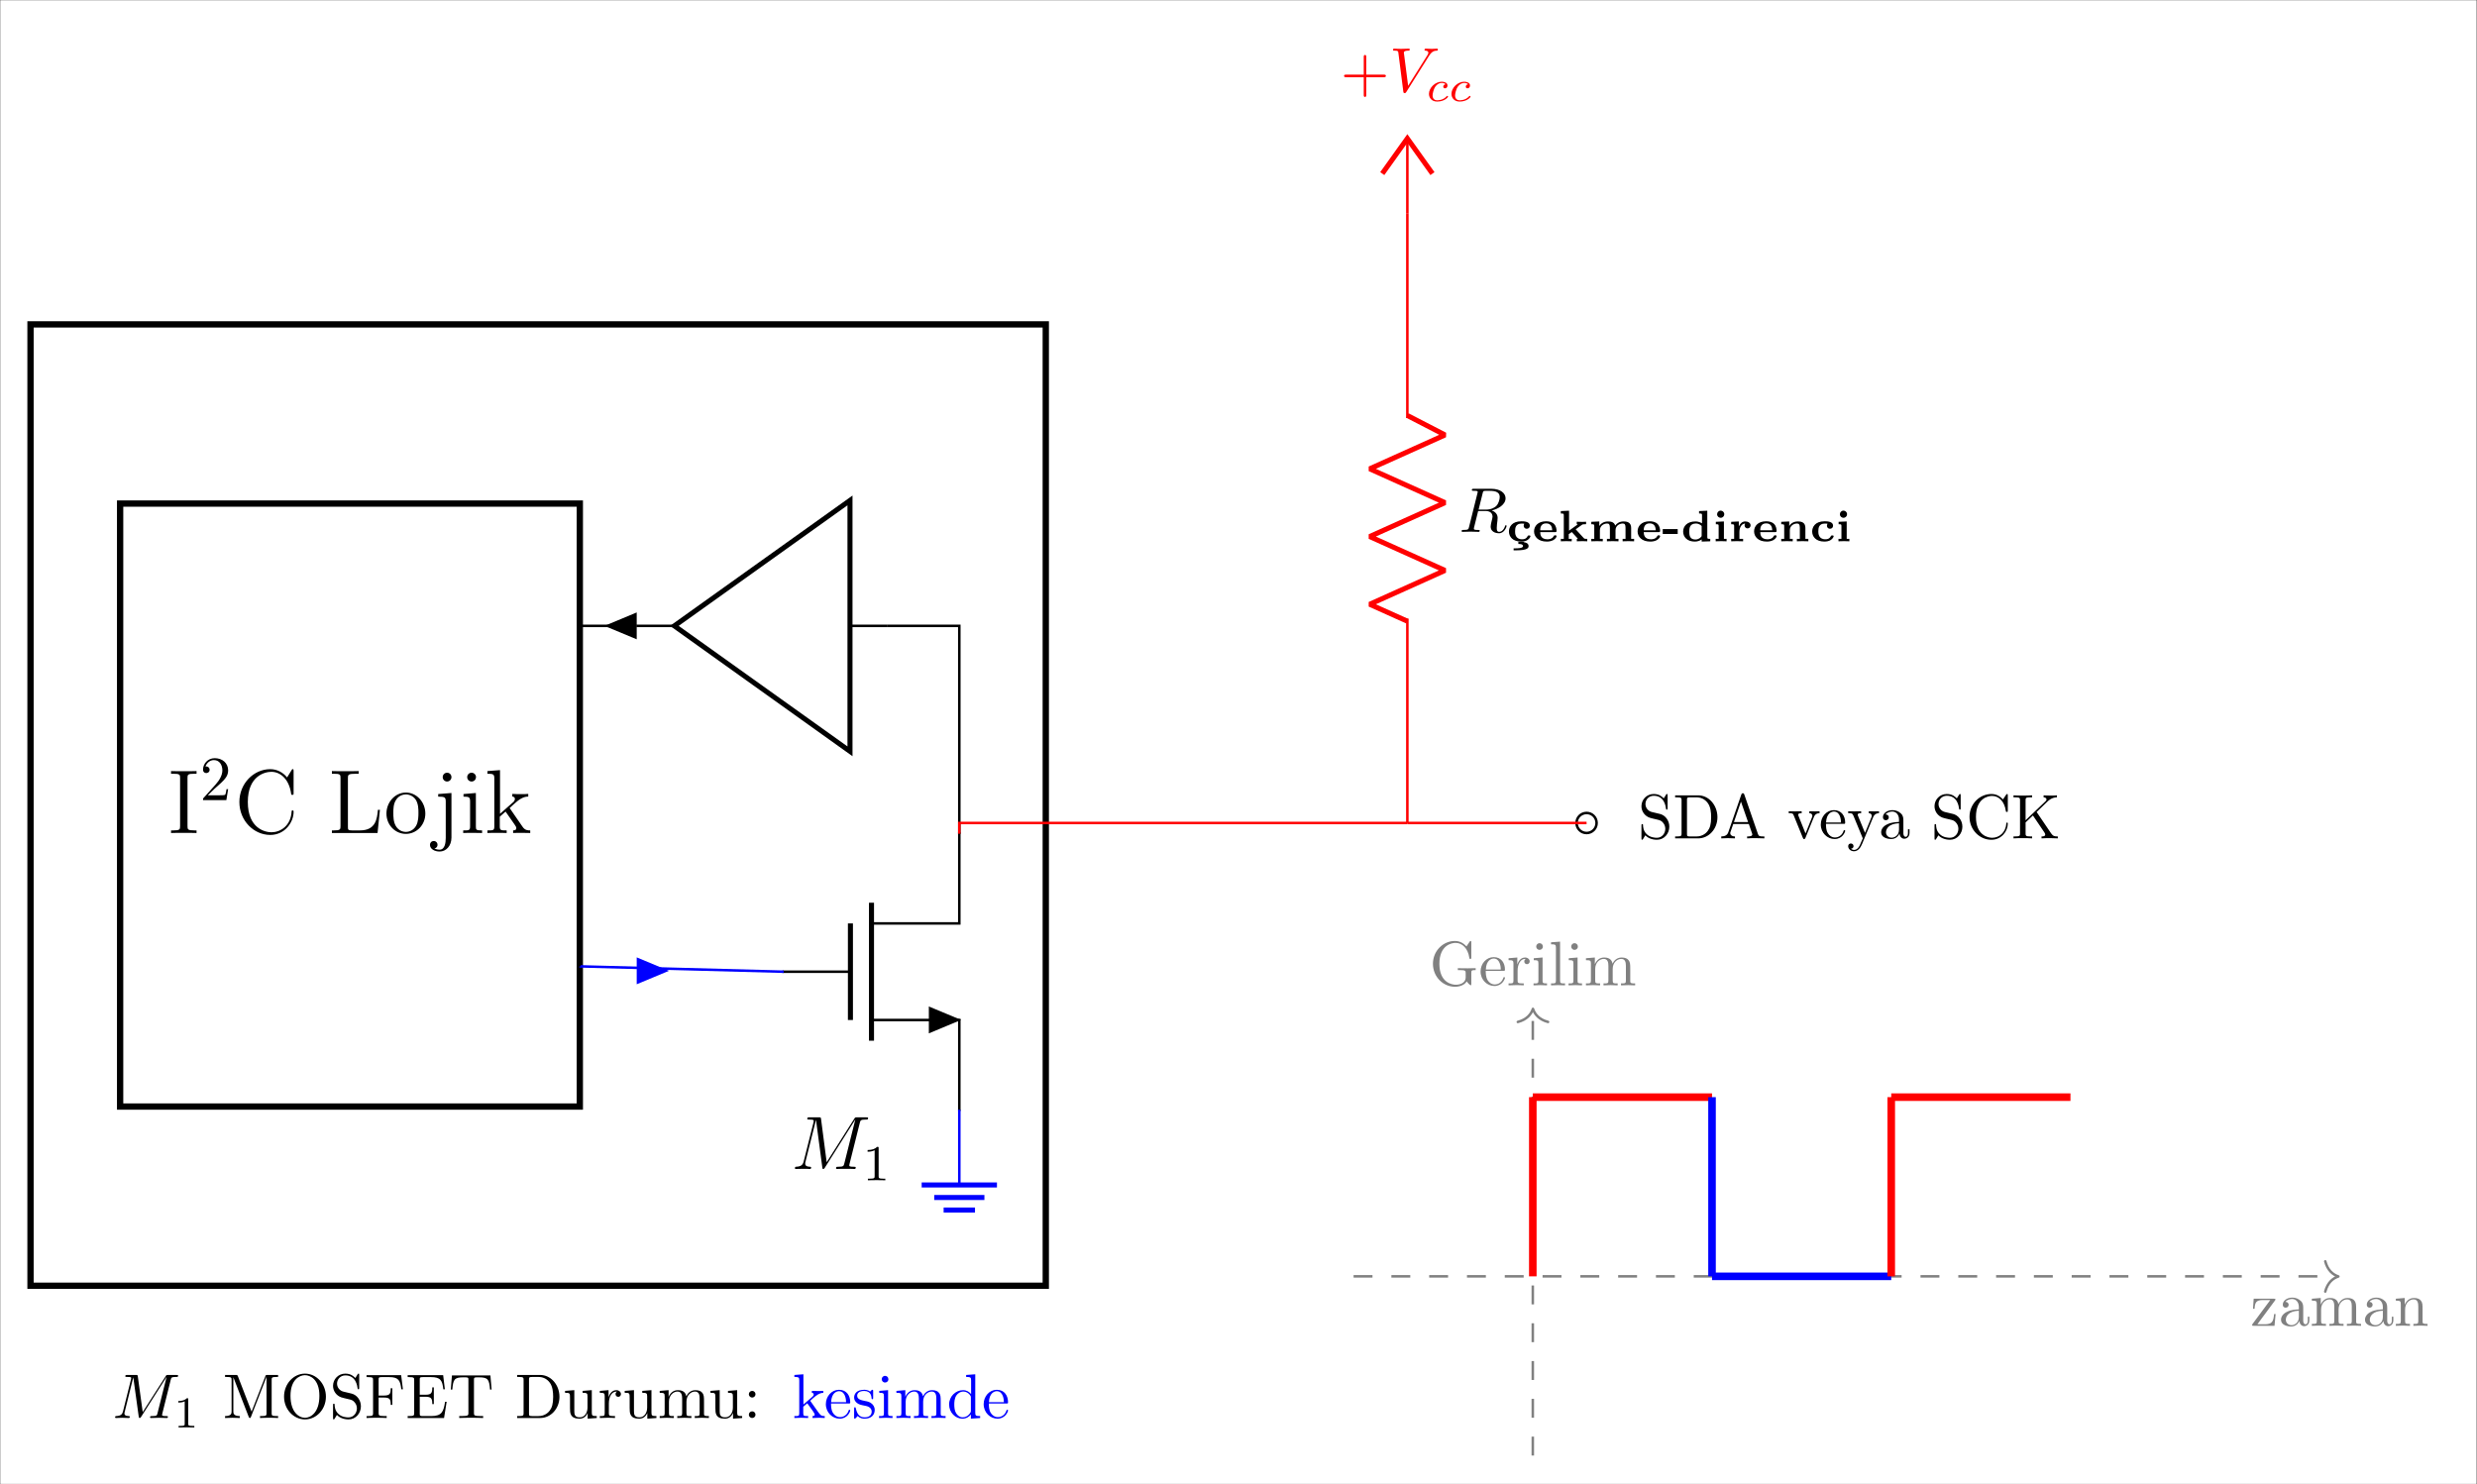 <?xml version="1.0" encoding="UTF-8" standalone="no"?>
<!-- Created with Inkscape (http://www.inkscape.org/) -->

<svg
   version="1.1"
   id="svg1"
   width="522.253"
   height="312.948"
   viewBox="0 0 522.253 312.948"
   sodipodi:docname="m1_kesimde_3.pdf"
   xmlns:inkscape="http://www.inkscape.org/namespaces/inkscape"
   xmlns:sodipodi="http://sodipodi.sourceforge.net/DTD/sodipodi-0.dtd"
   xmlns="http://www.w3.org/2000/svg"
   xmlns:svg="http://www.w3.org/2000/svg">
  <rect x="0" y="0" width="522.253" height="312.948" fill="#333333" stroke="none"/>
  <defs
     id="defs1" />
  <sodipodi:namedview
     id="namedview1"
     pagecolor="#ffffff"
     bordercolor="#000000"
     borderopacity="0.25"
     inkscape:showpageshadow="2"
     inkscape:pageopacity="0.0"
     inkscape:pagecheckerboard="0"
     inkscape:deskcolor="#d1d1d1">
    <inkscape:page
       x="0"
       y="0"
       width="522.253"
       height="312.948"
       id="page2"
       margin="0"
       bleed="0" />
  </sodipodi:namedview>
  <g
     id="g1"
     inkscape:groupmode="layer"
     inkscape:label="1"
     transform="translate(-13.281,-13.281)">
    <path
       id="path1"
       d="M -157.364,-103.703 V 131.008 H 234.325 V -103.703 Z"
       style="fill:#ffffff;fill-opacity:1;fill-rule:nonzero;stroke:none"
       transform="matrix(1.333,0,0,-1.333,223.1,187.959)" />
    <path
       id="path2"
       d="M -152.577,-72.355 H 8.008 V 79.726 h -160.585 z"
       style="fill:none;stroke:#000000;stroke-width:0.996;stroke-linecap:butt;stroke-linejoin:miter;stroke-miterlimit:10;stroke-dasharray:none;stroke-opacity:1"
       transform="matrix(1.333,0,0,-1.333,223.1,187.959)" />
    <g
       id="g2"
       aria-label="M&#10;1&#10;MOSFETDurumu:"
       transform="matrix(1.333,0,0,1.333,36.98,312.296)">
      <path
         id="path3"
         d="m 9.223,-6.035 c 0.094,-0.363 0.105,-0.457 0.855,-0.457 0.234,0 0.316,0 0.316,-0.199 0,-0.117 -0.094,-0.117 -0.27,-0.117 H 8.813 c -0.258,0 -0.27,0 -0.387,0.199 L 4.793,-0.937 4.02,-6.574 c -0.035,-0.234 -0.059,-0.234 -0.316,-0.234 h -1.359 c -0.188,0 -0.305,0 -0.305,0.199 0,0.117 0.094,0.117 0.293,0.117 0.129,0 0.305,0.012 0.422,0.012 0.164,0.023 0.223,0.059 0.223,0.164 0,0.035 -0.012,0.07 -0.035,0.188 l -1.266,5.074 c -0.105,0.398 -0.27,0.715 -1.078,0.75 -0.047,0 -0.176,0 -0.176,0.188 0,0.082 0.059,0.117 0.141,0.117 0.316,0 0.668,-0.035 0.996,-0.035 0.34,0 0.691,0.035 1.02,0.035 0.047,0 0.176,0 0.176,-0.199 0,-0.105 -0.105,-0.105 -0.176,-0.105 -0.562,-0.012 -0.68,-0.211 -0.68,-0.445 0,-0.07 0.012,-0.117 0.047,-0.223 l 1.348,-5.438 h 0.012 l 0.855,6.176 c 0.023,0.129 0.035,0.234 0.152,0.234 0.105,0 0.176,-0.105 0.223,-0.176 l 4.02,-6.305 h 0.012 l -1.43,5.707 c -0.094,0.387 -0.117,0.469 -0.902,0.469 -0.164,0 -0.281,0 -0.281,0.188 0,0.117 0.129,0.117 0.152,0.117 0.281,0 0.961,-0.035 1.23,-0.035 0.41,0 0.844,0.035 1.254,0.035 0.059,0 0.188,0 0.188,-0.199 0,-0.105 -0.094,-0.105 -0.281,-0.105 -0.363,0 -0.645,0 -0.645,-0.188 0,-0.035 0,-0.059 0.047,-0.234 z m 0,0"
         style="fill:#000000;fill-opacity:1;fill-rule:nonzero;stroke:none" />
      <path
         id="path4"
         d="m 11.997,-2.935 c 0,-0.188 -0.012,-0.199 -0.211,-0.199 -0.445,0.434 -1.078,0.445 -1.359,0.445 v 0.246 c 0.164,0 0.621,0 1.008,-0.188 v 3.551 c 0,0.234 0,0.328 -0.691,0.328 h -0.27 v 0.246 c 0.129,-0.012 0.984,-0.023 1.242,-0.023 0.211,0 1.09,0.012 1.242,0.023 V 1.249 h -0.258 c -0.703,0 -0.703,-0.094 -0.703,-0.328 z m 0,0"
         style="fill:#000000;fill-opacity:1;fill-rule:nonzero;stroke:none" />
      <path
         id="path5"
         d="m 19.858,-6.585 c -0.094,-0.223 -0.117,-0.223 -0.352,-0.223 h -1.688 v 0.316 h 0.246 c 0.762,0 0.785,0.105 0.785,0.469 v 4.98 c 0,0.27 0,0.738 -1.031,0.738 V 6.5625e-4 C 18.17,-0.011 18.662,-0.035 18.991,-0.035 c 0.328,0 0.82,0.023 1.16,0.035 v -0.305 c -1.02,0 -1.02,-0.469 -1.02,-0.738 V -6.41 h 0.012 l 2.402,6.188 c 0.047,0.129 0.094,0.223 0.199,0.223 0.105,0 0.129,-0.082 0.176,-0.188 l 2.449,-6.305 h 0.012 v 5.719 c 0,0.352 -0.023,0.469 -0.785,0.469 H 23.35 V 6.5625e-4 C 23.725,-0.035 24.393,-0.035 24.791,-0.035 c 0.387,0 1.055,0 1.418,0.035 v -0.305 h -0.234 c -0.773,0 -0.785,-0.117 -0.785,-0.469 V -6.023 c 0,-0.363 0.012,-0.469 0.785,-0.469 h 0.234 v -0.316 h -1.676 c -0.27,0 -0.27,0.012 -0.34,0.199 l -2.18,5.602 z m 13.913,3.211 c 0,-2.039 -1.5,-3.645 -3.316,-3.645 -1.781,0 -3.305,1.594 -3.305,3.645 0,2.039 1.535,3.598 3.305,3.598 1.816,0 3.316,-1.582 3.316,-3.598 z M 30.466,-0.035 c -0.961,0 -2.297,-0.879 -2.297,-3.48 0,-2.578 1.453,-3.258 2.285,-3.258 0.867,0 2.285,0.703 2.285,3.258 0,2.637 -1.359,3.48 -2.273,3.48 z m 7.351,-3.832 -1.277,-0.305 c -0.621,-0.152 -1.008,-0.691 -1.008,-1.266 0,-0.703 0.539,-1.301 1.312,-1.301 1.664,0 1.887,1.629 1.945,2.074 0.012,0.059 0.012,0.117 0.117,0.117 0.129,0 0.129,-0.047 0.129,-0.234 V -6.785 c 0,-0.164 0,-0.234 -0.105,-0.234 -0.07,0 -0.082,0.012 -0.152,0.129 l -0.352,0.562 c -0.293,-0.281 -0.703,-0.691 -1.594,-0.691 -1.102,0 -1.934,0.879 -1.934,1.934 0,0.82 0.527,1.547 1.301,1.816 0.105,0.047 0.621,0.164 1.312,0.328 0.27,0.07 0.574,0.141 0.844,0.516 0.211,0.258 0.316,0.586 0.316,0.914 0,0.703 -0.504,1.418 -1.336,1.418 -0.293,0 -1.043,-0.047 -1.57,-0.539 C 35.18,-1.159 35.157,-1.804 35.145,-2.156 c -0.012,-0.105 -0.094,-0.105 -0.117,-0.105 -0.129,0 -0.129,0.07 -0.129,0.246 v 1.992 c 0,0.176 0,0.246 0.105,0.246 0.07,0 0.082,-0.023 0.152,-0.129 0,-0.012 0.023,-0.047 0.352,-0.574 0.316,0.34 0.949,0.703 1.84,0.703 1.16,0 1.957,-0.984 1.957,-2.074 0,-0.996 -0.656,-1.816 -1.488,-2.016 z m 7.854,-2.906 h -5.473 v 0.305 h 0.234 c 0.773,0 0.797,0.117 0.797,0.469 v 5.227 c 0,0.352 -0.023,0.469 -0.797,0.469 H 40.199 V 6.5625e-4 C 40.55,-0.035 41.324,-0.035 41.71,-0.035 c 0.41,0 1.312,0 1.676,0.035 v -0.305 h -0.328 c -0.949,0 -0.949,-0.129 -0.949,-0.48 v -2.449 h 0.855 c 0.961,0 1.055,0.316 1.055,1.16 h 0.258 v -2.637 h -0.258 c 0,0.832 -0.094,1.16 -1.055,1.16 H 42.109 v -2.52 c 0,-0.328 0.023,-0.398 0.492,-0.398 h 1.195 c 1.488,0 1.746,0.562 1.898,1.934 H 45.953 Z m 2.062,6 c 0,0.352 -0.023,0.469 -0.797,0.469 H 46.703 v 0.305 h 5.754 L 52.867,-2.566 H 52.62 C 52.374,-1.031 52.14,-0.304 50.429,-0.304 h -1.324 c -0.469,0 -0.492,-0.07 -0.492,-0.398 V -3.363 H 49.515 c 0.961,0 1.078,0.316 1.078,1.16 h 0.246 v -2.637 h -0.246 c 0,0.855 -0.117,1.16 -1.078,1.16 h -0.902 v -2.391 c 0,-0.328 0.023,-0.398 0.492,-0.398 h 1.289 c 1.523,0 1.793,0.551 1.945,1.934 h 0.246 L 52.316,-6.773 H 46.703 v 0.305 h 0.234 c 0.773,0 0.797,0.117 0.797,0.469 z M 59.789,-6.738 h -6.082 l -0.188,2.238 h 0.246 c 0.141,-1.605 0.293,-1.934 1.793,-1.934 0.176,0 0.434,0 0.539,0.023 0.211,0.035 0.211,0.141 0.211,0.375 v 5.25 c 0,0.34 0,0.48 -1.055,0.48 H 54.856 v 0.305 C 55.266,-0.035 56.286,-0.035 56.743,-0.035 c 0.457,0 1.488,0 1.898,0.035 v -0.305 h -0.398 c -1.055,0 -1.055,-0.141 -1.055,-0.48 v -5.25 c 0,-0.199 0,-0.34 0.188,-0.375 0.105,-0.023 0.375,-0.023 0.562,-0.023 1.5,0 1.652,0.328 1.793,1.934 h 0.246 z m 4.23,-0.07 v 0.316 h 0.234 c 0.773,0 0.785,0.105 0.785,0.469 v 5.25 c 0,0.352 -0.012,0.469 -0.785,0.469 h -0.234 v 0.305 h 3.645 c 1.676,0 3.047,-1.477 3.047,-3.352 0,-1.887 -1.348,-3.457 -3.047,-3.457 z m 2.367,6.504 c -0.469,0 -0.492,-0.07 -0.492,-0.398 V -6.093 c 0,-0.328 0.023,-0.398 0.492,-0.398 h 0.996 c 0.621,0 1.301,0.211 1.816,0.926 0.422,0.586 0.516,1.441 0.516,2.215 0,1.113 -0.188,1.711 -0.551,2.191 -0.199,0.27 -0.762,0.855 -1.77,0.855 z M 75.17,-0.784 V 0.106 L 76.612,6.5625e-4 v -0.305 c -0.703,0 -0.785,-0.07 -0.785,-0.562 V -4.406 l -1.453,0.117 v 0.305 c 0.691,0 0.773,0.07 0.773,0.562 v 1.77 c 0,0.867 -0.48,1.547 -1.207,1.547 -0.832,0 -0.879,-0.469 -0.879,-0.996 v -3.305 l -1.465,0.117 v 0.305 c 0.785,0 0.785,0.035 0.785,0.914 v 1.5 c 0,0.773 0,1.676 1.512,1.676 0.551,0 0.996,-0.27 1.277,-0.891 z m 3.308,-2.52 v -1.102 l -1.383,0.117 v 0.305 c 0.691,0 0.773,0.07 0.773,0.562 v 2.66 c 0,0.457 -0.105,0.457 -0.773,0.457 V 6.5625e-4 C 77.482,-0.011 77.951,-0.035 78.232,-0.035 c 0.398,0 0.867,0 1.266,0.035 v -0.305 h -0.211 c -0.738,0 -0.762,-0.117 -0.762,-0.469 V -2.308 c 0,-0.984 0.422,-1.875 1.184,-1.875 0.059,0 0.082,0 0.105,0.012 -0.035,0.012 -0.234,0.129 -0.234,0.387 0,0.281 0.211,0.434 0.434,0.434 0.176,0 0.422,-0.129 0.422,-0.445 0,-0.316 -0.305,-0.609 -0.727,-0.609 -0.738,0 -1.09,0.668 -1.23,1.102 z M 84.607,-0.784 V 0.106 L 86.048,6.5625e-4 v -0.305 c -0.703,0 -0.785,-0.07 -0.785,-0.562 V -4.406 l -1.453,0.117 v 0.305 c 0.691,0 0.773,0.07 0.773,0.562 v 1.77 c 0,0.867 -0.48,1.547 -1.207,1.547 -0.832,0 -0.879,-0.469 -0.879,-0.996 v -3.305 l -1.465,0.117 v 0.305 c 0.785,0 0.785,0.035 0.785,0.914 v 1.5 c 0,0.773 0,1.676 1.512,1.676 0.551,0 0.996,-0.27 1.277,-0.891 z m 2.745,-2.637 v 2.66 c 0,0.457 -0.117,0.457 -0.785,0.457 V 6.5625e-4 C 86.918,-0.011 87.422,-0.035 87.692,-0.035 c 0.258,0 0.785,0.023 1.113,0.035 v -0.305 c -0.656,0 -0.773,0 -0.773,-0.457 v -1.828 c 0,-1.031 0.715,-1.594 1.348,-1.594 0.621,0 0.738,0.539 0.738,1.102 v 2.32 c 0,0.457 -0.117,0.457 -0.773,0.457 V 6.5625e-4 C 89.684,-0.011 90.2,-0.035 90.469,-0.035 c 0.258,0 0.773,0.023 1.113,0.035 v -0.305 c -0.668,0 -0.785,0 -0.785,-0.457 v -1.828 c 0,-1.031 0.715,-1.594 1.348,-1.594 0.633,0 0.738,0.539 0.738,1.102 v 2.32 c 0,0.457 -0.105,0.457 -0.773,0.457 V 6.5625e-4 C 92.461,-0.011 92.965,-0.035 93.235,-0.035 c 0.258,0 0.773,0.023 1.113,0.035 v -0.305 c -0.516,0 -0.762,0 -0.773,-0.305 V -2.507 c 0,-0.855 0,-1.172 -0.316,-1.523 -0.129,-0.176 -0.469,-0.375 -1.043,-0.375 -0.832,0 -1.277,0.598 -1.441,0.984 -0.141,-0.867 -0.879,-0.984 -1.324,-0.984 -0.727,0 -1.195,0.434 -1.477,1.055 v -1.055 l -1.406,0.117 v 0.305 c 0.703,0 0.785,0.07 0.785,0.562 z M 98.165,-0.784 V 0.106 L 99.607,6.5625e-4 v -0.305 c -0.703,0 -0.785,-0.07 -0.785,-0.562 V -4.406 l -1.453,0.117 v 0.305 c 0.691,0 0.773,0.07 0.773,0.562 v 1.77 c 0,0.867 -0.48,1.547 -1.207,1.547 -0.832,0 -0.879,-0.469 -0.879,-0.996 v -3.305 l -1.465,0.117 v 0.305 c 0.785,0 0.785,0.035 0.785,0.914 v 1.5 c 0,0.773 0,1.676 1.512,1.676 0.551,0 0.996,-0.27 1.277,-0.891 z m 3.554,-2.977 c 0,-0.293 -0.234,-0.527 -0.527,-0.527 -0.281,0 -0.527,0.234 -0.527,0.527 0,0.281 0.246,0.527 0.527,0.527 0.293,0 0.527,-0.246 0.527,-0.527 z m 0,3.234 c 0,-0.293 -0.234,-0.527 -0.527,-0.527 -0.281,0 -0.527,0.234 -0.527,0.527 0,0.293 0.246,0.527 0.527,0.527 0.293,0 0.527,-0.234 0.527,-0.527 z m 0,0"
         style="fill:#000000;fill-opacity:1;fill-rule:nonzero;stroke:none" />
    </g>
    <path
       id="path6"
       d="m 1.054,-0.761 c 0,0.457 -0.105,0.457 -0.773,0.457 V 6.5625e-4 C 0.609,-0.011 1.077,-0.035 1.359,-0.035 c 0.305,0 0.703,0.012 1.102,0.035 v -0.305 c -0.668,0 -0.773,0 -0.773,-0.457 V -1.781 L 2.32,-2.331 c 0.773,1.055 1.184,1.617 1.184,1.793 0,0.188 -0.164,0.234 -0.352,0.234 V 6.5625e-4 C 3.421,-0.011 4.019,-0.035 4.218,-0.035 c 0.293,0 0.586,0.012 0.867,0.035 v -0.305 c -0.363,0 -0.586,0 -0.961,-0.527 l -1.266,-1.793 c -0.012,-0.012 -0.059,-0.07 -0.059,-0.105 0,-0.035 0.703,-0.633 0.809,-0.715 C 4.23,-3.949 4.652,-3.972 4.863,-3.984 v -0.305 c -0.293,0.023 -0.422,0.023 -0.703,0.023 -0.352,0 -0.973,-0.023 -1.113,-0.023 v 0.305 c 0.188,0.012 0.293,0.117 0.293,0.246 0,0.199 -0.141,0.316 -0.223,0.387 l -1.406,1.219 v -4.781 l -1.43,0.105 v 0.316 c 0.691,0 0.773,0.07 0.773,0.551 z m 5.039,-1.746 c 0.059,-1.488 0.902,-1.734 1.242,-1.734 1.02,0 1.125,1.348 1.125,1.734 z m -0.012,0.211 h 2.789 c 0.211,0 0.246,0 0.246,-0.211 0,-0.984 -0.539,-1.957 -1.781,-1.957 -1.16,0 -2.074,1.031 -2.074,2.273 0,1.336 1.043,2.297 2.191,2.297 1.219,0 1.664,-1.102 1.664,-1.289 0,-0.105 -0.082,-0.117 -0.129,-0.117 -0.094,0 -0.117,0.059 -0.129,0.141 -0.352,1.02 -1.254,1.02 -1.348,1.02 -0.504,0 -0.902,-0.293 -1.125,-0.668 C 6.081,-1.288 6.081,-1.945 6.081,-2.296 Z m 5.399,0.363 c 0.223,0.035 1.031,0.199 1.031,0.914 0,0.516 -0.352,0.914 -1.125,0.914 -0.832,0 -1.195,-0.574 -1.383,-1.418 -0.035,-0.129 -0.035,-0.176 -0.141,-0.176 -0.129,0 -0.129,0.07 -0.129,0.258 v 1.312 c 0,0.164 0,0.234 0.105,0.234 0.059,0 0.07,0 0.258,-0.199 0.012,-0.012 0.012,-0.035 0.199,-0.223 0.434,0.422 0.879,0.422 1.09,0.422 1.148,0 1.605,-0.668 1.605,-1.383 0,-0.527 -0.293,-0.82 -0.422,-0.949 -0.328,-0.316 -0.715,-0.398 -1.137,-0.469 -0.551,-0.117 -1.219,-0.246 -1.219,-0.82 0,-0.352 0.258,-0.762 1.113,-0.762 1.102,0 1.148,0.902 1.172,1.207 0,0.094 0.094,0.094 0.117,0.094 0.129,0 0.129,-0.047 0.129,-0.246 v -0.996 c 0,-0.176 0,-0.246 -0.117,-0.246 -0.047,0 -0.07,0 -0.199,0.117 -0.023,0.047 -0.129,0.129 -0.164,0.164 -0.375,-0.281 -0.785,-0.281 -0.938,-0.281 -1.219,0 -1.594,0.668 -1.594,1.23 0,0.34 0.164,0.621 0.434,0.844 0.316,0.258 0.598,0.316 1.312,0.457 z m 3.624,-2.473 -1.395,0.117 v 0.305 c 0.656,0 0.738,0.059 0.738,0.551 v 2.672 c 0,0.457 -0.105,0.457 -0.773,0.457 V 6.5625e-4 C 13.991,-0.011 14.53,-0.035 14.777,-0.035 c 0.34,0 0.691,0.023 1.031,0.035 v -0.305 c -0.656,0 -0.703,-0.059 -0.703,-0.445 z m 0.047,-1.734 c 0,-0.316 -0.246,-0.527 -0.527,-0.527 -0.316,0 -0.527,0.27 -0.527,0.527 0,0.27 0.211,0.527 0.527,0.527 0.281,0 0.527,-0.199 0.527,-0.527 z m 2.054,2.719 v 2.66 c 0,0.457 -0.117,0.457 -0.785,0.457 V 6.5625e-4 C 16.772,-0.011 17.276,-0.035 17.545,-0.035 c 0.258,0 0.785,0.023 1.113,0.035 v -0.305 c -0.656,0 -0.773,0 -0.773,-0.457 v -1.828 c 0,-1.031 0.715,-1.594 1.348,-1.594 0.621,0 0.738,0.539 0.738,1.102 v 2.32 c 0,0.457 -0.117,0.457 -0.773,0.457 V 6.5625e-4 C 19.537,-0.011 20.053,-0.035 20.322,-0.035 c 0.258,0 0.773,0.023 1.113,0.035 v -0.305 c -0.668,0 -0.785,0 -0.785,-0.457 v -1.828 c 0,-1.031 0.715,-1.594 1.348,-1.594 0.633,0 0.738,0.539 0.738,1.102 v 2.32 c 0,0.457 -0.105,0.457 -0.773,0.457 V 6.5625e-4 C 22.315,-0.011 22.819,-0.035 23.088,-0.035 c 0.258,0 0.773,0.023 1.113,0.035 v -0.305 c -0.516,0 -0.762,0 -0.773,-0.305 V -2.507 c 0,-0.855 0,-1.172 -0.316,-1.523 -0.129,-0.176 -0.469,-0.375 -1.043,-0.375 -0.832,0 -1.277,0.598 -1.441,0.984 -0.141,-0.867 -0.879,-0.984 -1.324,-0.984 -0.727,0 -1.195,0.434 -1.477,1.055 v -1.055 l -1.406,0.117 v 0.305 c 0.703,0 0.785,0.07 0.785,0.562 z m 10.995,2.871 v 0.656 L 29.665,6.5625e-4 v -0.305 c -0.703,0 -0.773,-0.07 -0.773,-0.562 V -6.913 l -1.441,0.105 v 0.316 c 0.703,0 0.785,0.07 0.785,0.551 v 2.156 c -0.293,-0.363 -0.727,-0.621 -1.266,-0.621 -1.172,0 -2.215,0.984 -2.215,2.262 0,1.266 0.973,2.25 2.109,2.25 0.645,0 1.09,-0.34 1.336,-0.656 z m 0,-2.672 v 2.051 c 0,0.176 0,0.199 -0.105,0.363 -0.305,0.48 -0.75,0.703 -1.184,0.703 -0.445,0 -0.797,-0.258 -1.043,-0.645 C 25.611,-1.159 25.575,-1.722 25.575,-2.132 c 0,-0.363 0.023,-0.961 0.316,-1.418 0.211,-0.305 0.586,-0.633 1.125,-0.633 0.352,0 0.762,0.152 1.078,0.598 0.105,0.164 0.105,0.188 0.105,0.363 z m 2.854,0.715 c 0.059,-1.488 0.902,-1.734 1.242,-1.734 1.02,0 1.125,1.348 1.125,1.734 z m -0.012,0.211 h 2.789 c 0.211,0 0.246,0 0.246,-0.211 0,-0.984 -0.539,-1.957 -1.781,-1.957 -1.16,0 -2.074,1.031 -2.074,2.273 0,1.336 1.043,2.297 2.191,2.297 1.219,0 1.664,-1.102 1.664,-1.289 0,-0.105 -0.082,-0.117 -0.129,-0.117 -0.094,0 -0.117,0.059 -0.129,0.141 -0.352,1.02 -1.254,1.02 -1.348,1.02 -0.504,0 -0.902,-0.293 -1.125,-0.668 -0.305,-0.48 -0.305,-1.137 -0.305,-1.488 z m 0,0"
       style="fill:#0000ff;fill-opacity:1;fill-rule:nonzero;stroke:none"
       aria-label="kesimde"
       transform="matrix(1.333,0,0,1.333,180.392,312.296)" />
    <path
       id="path7"
       d="M -5.669,-0.651 V -15.038 H -19.559 m 0,-15.279 h 13.89 v -14.387"
       style="fill:none;stroke:#000000;stroke-width:0.399;stroke-linecap:butt;stroke-linejoin:miter;stroke-miterlimit:10;stroke-dasharray:none;stroke-opacity:1"
       transform="matrix(1.333,0,0,-1.333,223.1,187.959)" />
    <path
       id="path8"
       d="m -19.559,-11.764 v -21.827 m -3.333,18.553 v -15.279"
       style="fill:none;stroke:#000000;stroke-width:0.797;stroke-linecap:butt;stroke-linejoin:miter;stroke-miterlimit:10;stroke-dasharray:none;stroke-opacity:1"
       transform="matrix(1.333,0,0,-1.333,223.1,187.959)" />
    <path
       id="path9"
       d="M -22.893,-22.678 H -33.648"
       style="fill:none;stroke:#000000;stroke-width:0.399;stroke-linecap:butt;stroke-linejoin:miter;stroke-miterlimit:10;stroke-dasharray:none;stroke-opacity:1"
       transform="matrix(1.333,0,0,-1.333,223.1,187.959)" />
    <g
       id="g9"
       aria-label="M&#10;1"
       transform="matrix(1.333,0,0,1.333,180.096,259.784)">
      <path
         id="path10"
         d="m 10.853,-7.288 c 0.105,-0.41 0.129,-0.527 0.984,-0.527 0.223,0 0.328,0 0.328,-0.223 0,-0.129 -0.082,-0.129 -0.305,-0.129 h -1.441 c -0.293,0 -0.305,0.012 -0.434,0.211 l -4.371,6.891 -0.891,-6.832 C 4.689,-8.167 4.677,-8.167 4.361,-8.167 H 2.884 c -0.234,0 -0.34,0 -0.34,0.234 0,0.117 0.105,0.117 0.293,0.117 0.727,0 0.727,0.094 0.727,0.223 0,0.023 0,0.094 -0.047,0.281 l -1.535,6.094 c -0.141,0.574 -0.41,0.832 -1.219,0.867 -0.035,0 -0.176,0.012 -0.176,0.223 0,0.129 0.105,0.129 0.152,0.129 0.246,0 0.855,-0.023 1.09,-0.023 h 0.574 c 0.164,0 0.375,0.023 0.539,0.023 0.082,0 0.211,0 0.211,-0.223 0,-0.117 -0.117,-0.129 -0.164,-0.129 -0.398,-0.012 -0.773,-0.082 -0.773,-0.504 0,-0.129 0,-0.141 0.047,-0.305 l 1.652,-6.586 h 0.012 l 0.984,7.418 c 0.035,0.293 0.047,0.328 0.152,0.328 0.141,0 0.199,-0.094 0.258,-0.199 l 4.805,-7.605 h 0.012 l -1.734,6.926 c -0.105,0.41 -0.129,0.527 -0.973,0.527 -0.223,0 -0.34,0 -0.34,0.223 0,0.129 0.105,0.129 0.176,0.129 0.211,0 0.445,-0.023 0.645,-0.023 h 1.418 c 0.199,0 0.445,0.023 0.656,0.023 0.094,0 0.223,0 0.223,-0.223 0,-0.129 -0.105,-0.129 -0.281,-0.129 -0.738,0 -0.738,-0.094 -0.738,-0.211 0,-0.012 0,-0.094 0.023,-0.188 z m 0,0"
         style="fill:#000000;fill-opacity:1;fill-rule:nonzero;stroke:none" />
      <path
         id="path11"
         d="m 13.832,-3.28 c 0,-0.223 -0.023,-0.223 -0.234,-0.223 -0.328,0.316 -0.75,0.504 -1.512,0.504 v 0.27 c 0.223,0 0.645,0 1.113,-0.223 v 4.09 c 0,0.293 -0.023,0.398 -0.785,0.398 h -0.281 v 0.258 c 0.328,-0.023 1.02,-0.023 1.371,-0.023 0.363,0 1.055,0 1.383,0.023 V 1.536 h -0.281 c -0.75,0 -0.773,-0.105 -0.773,-0.398 z m 0,0"
         style="fill:#000000;fill-opacity:1;fill-rule:nonzero;stroke:none" />
    </g>
    <path
       id="path12"
       d="m -10.488,-32.429 5.102,2.126 -5.102,2.126 z"
       style="fill:#000000;fill-opacity:1;fill-rule:nonzero;stroke:none"
       transform="matrix(1.333,0,0,-1.333,223.1,187.959)" />
    <path
       id="path13"
       d="m -138.404,-44.008 h 72.71 v 95.387 h -72.71 z"
       style="fill:none;stroke:#000000;stroke-width:0.996;stroke-linecap:butt;stroke-linejoin:miter;stroke-miterlimit:10;stroke-dasharray:none;stroke-opacity:1"
       transform="matrix(1.333,0,0,-1.333,223.1,187.959)" />
    <g
       id="g13"
       aria-label="I&#10;2&#10;CLojik"
       transform="matrix(1.333,0,0,1.333,48.661,188.936)">
      <path
         id="path14"
         d="m 3.116,-8.706 c 0,-0.527 0.035,-0.668 1.113,-0.668 H 4.546 V -9.796 c -0.34,0.023 -1.582,0.023 -2.004,0.023 -0.434,0 -1.687,0 -2.027,-0.023 v 0.422 h 0.316 c 1.078,0 1.113,0.141 1.113,0.668 v 7.617 c 0,0.527 -0.035,0.68 -1.113,0.68 H 0.515 V 0.001 c 0.34,-0.023 1.582,-0.023 2.004,-0.023 0.434,0 1.688,0 2.027,0.023 V -0.409 H 4.23 c -1.078,0 -1.113,-0.152 -1.113,-0.68 z m 0,0"
         style="fill:#000000;fill-opacity:1;fill-rule:nonzero;stroke:none" />
      <path
         id="path15"
         d="m 6.333,-5.967 1.055,-1.031 c 1.559,-1.371 2.156,-1.91 2.156,-2.906 0,-1.137 -0.902,-1.934 -2.121,-1.934 -1.125,0 -1.852,0.914 -1.852,1.805 0,0.551 0.492,0.551 0.527,0.551 0.164,0 0.516,-0.117 0.516,-0.527 0,-0.258 -0.188,-0.516 -0.527,-0.516 -0.082,0 -0.105,0 -0.129,0.012 0.223,-0.645 0.762,-1.02 1.336,-1.02 0.914,0 1.336,0.809 1.336,1.629 0,0.797 -0.492,1.582 -1.043,2.203 l -1.91,2.133 c -0.105,0.105 -0.105,0.129 -0.105,0.363 h 3.691 l 0.281,-1.734 H 9.286 c -0.047,0.305 -0.117,0.738 -0.211,0.891 -0.07,0.082 -0.727,0.082 -0.949,0.082 z m 0,0"
         style="fill:#000000;fill-opacity:1;fill-rule:nonzero;stroke:none" />
      <path
         id="path16"
         d="m 19.898,-9.772 c 0,-0.258 0,-0.328 -0.141,-0.328 -0.094,0 -0.105,0.035 -0.188,0.176 l -0.703,1.137 c -0.645,-0.809 -1.617,-1.312 -2.66,-1.312 -2.625,0 -4.887,2.273 -4.887,5.191 0,2.977 2.297,5.215 4.887,5.215 2.355,0 3.691,-2.051 3.691,-3.633 0,-0.152 0,-0.246 -0.152,-0.246 -0.152,0 -0.164,0.07 -0.164,0.176 -0.129,2.285 -1.793,3.281 -3.188,3.281 -0.996,0 -3.738,-0.598 -3.738,-4.793 0,-4.137 2.695,-4.77 3.727,-4.77 1.512,0 2.824,1.277 3.117,3.422 0.023,0.176 0.023,0.223 0.199,0.223 0.199,0 0.199,-0.047 0.199,-0.328 z m 13.652,6.105 h -0.316 c -0.141,1.43 -0.328,3.258 -2.848,3.258 h -1.242 c -0.633,0 -0.656,-0.105 -0.656,-0.574 v -7.711 c 0,-0.516 0.023,-0.68 1.277,-0.68 h 0.422 V -9.796 c -0.41,0.023 -1.676,0.023 -2.18,0.023 -0.434,0 -1.699,0 -2.051,-0.023 v 0.422 h 0.293 c 1.031,0 1.066,0.141 1.066,0.668 v 7.617 c 0,0.527 -0.035,0.68 -1.066,0.68 H 25.956 V 0.001 h 7.219 z m 7.184,0.598 c 0,-1.852 -1.406,-3.328 -3.07,-3.328 -1.723,0 -3.082,1.523 -3.082,3.328 0,1.84 1.43,3.211 3.07,3.211 1.688,0 3.082,-1.406 3.082,-3.211 z m -3.07,2.895 c -0.527,0 -1.172,-0.223 -1.594,-0.926 -0.387,-0.645 -0.398,-1.5 -0.398,-2.098 0,-0.539 0,-1.418 0.445,-2.062 0.398,-0.621 1.031,-0.844 1.535,-0.844 0.551,0 1.16,0.258 1.547,0.809 0.445,0.668 0.445,1.57 0.445,2.098 0,0.504 0,1.395 -0.375,2.062 -0.398,0.691 -1.066,0.961 -1.605,0.961 z m 7.201,-8.66 c 0,-0.434 -0.34,-0.703 -0.68,-0.703 -0.41,0 -0.703,0.316 -0.703,0.703 0,0.375 0.316,0.691 0.68,0.691 0.434,0 0.703,-0.352 0.703,-0.691 z m -2.098,2.672 v 0.41 c 1.066,0 1.195,0.105 1.195,0.809 v 5.73 c 0,0.797 -0.152,1.852 -0.984,1.852 -0.035,0 -0.469,0 -0.809,-0.199 0.375,-0.07 0.492,-0.34 0.492,-0.586 0,-0.328 -0.246,-0.586 -0.586,-0.586 -0.363,0 -0.609,0.258 -0.609,0.598 0,0.691 0.773,1.066 1.523,1.066 1.031,0 1.875,-0.891 1.875,-2.203 V -6.327 Z m 5.982,-2.672 c 0,-0.375 -0.305,-0.703 -0.703,-0.703 -0.375,0 -0.691,0.305 -0.691,0.691 0,0.434 0.352,0.703 0.691,0.703 0.445,0 0.703,-0.375 0.703,-0.691 z m -1.98,2.672 v 0.41 c 0.914,0 1.043,0.094 1.043,0.785 v 3.902 c 0,0.656 -0.152,0.656 -1.09,0.656 V 0.001 c 0.41,-0.023 1.09,-0.023 1.512,-0.023 0.152,0 0.984,0 1.477,0.023 v -0.41 c -0.938,0 -0.984,-0.082 -0.984,-0.633 V -6.327 Z m 7.406,2.367 c 0,-0.023 -0.105,-0.129 -0.105,-0.152 0,-0.035 0.902,-0.809 1.02,-0.926 0.996,-0.867 1.617,-0.879 1.922,-0.891 v -0.422 c -0.281,0.035 -0.656,0.035 -1.09,0.035 -0.375,0 -1.102,0 -1.43,-0.035 V -5.764 c 0.234,0.012 0.41,0.141 0.41,0.375 0,0.281 -0.281,0.539 -0.305,0.539 l -2.051,1.816 V -9.948 L 50.554,-9.796 v 0.422 c 0.984,0 1.09,0.094 1.09,0.797 v 7.512 c 0,0.656 -0.152,0.656 -1.09,0.656 V 0.001 c 0.41,-0.023 1.09,-0.023 1.523,-0.023 0.434,0 1.113,0 1.523,0.023 v -0.41 c -0.926,0 -1.09,0 -1.09,-0.656 V -2.577 l 0.914,-0.809 1.383,1.98 c 0.211,0.305 0.316,0.457 0.316,0.656 0,0.258 -0.211,0.34 -0.504,0.34 V 0.001 c 0.352,-0.023 1.055,-0.023 1.441,-0.023 0.621,0 0.645,0 1.266,0.023 v -0.41 c -0.387,0 -0.832,0 -1.23,-0.598 z m 0,0"
         style="fill:#000000;fill-opacity:1;fill-rule:nonzero;stroke:none" />
    </g>
    <path
       id="path17"
       d="M -50.741,32.032 -22.961,51.875 V 12.189 Z"
       style="fill:none;stroke:#000000;stroke-width:0.797;stroke-linecap:butt;stroke-linejoin:miter;stroke-miterlimit:10;stroke-dasharray:none;stroke-opacity:1"
       transform="matrix(1.333,0,0,-1.333,223.1,187.959)" />
    <path
       id="path18"
       d="m -17.008,32.032 h -5.953 m -33.733,0 h 5.953"
       style="fill:none;stroke:#000000;stroke-width:0.399;stroke-linecap:butt;stroke-linejoin:miter;stroke-miterlimit:10;stroke-dasharray:none;stroke-opacity:1"
       transform="matrix(1.333,0,0,-1.333,223.1,187.959)" />
    <path
       id="path19"
       d="M -5.669,-0.85 V 32.032 h -11.339"
       style="fill:none;stroke:#000000;stroke-width:0.399;stroke-linecap:butt;stroke-linejoin:miter;stroke-miterlimit:10;stroke-dasharray:none;stroke-opacity:1"
       transform="matrix(1.333,0,0,-1.333,223.1,187.959)" />
    <path
       id="path20"
       d="m -56.694,32.032 h -9.071 v 0 -19.843"
       style="fill:none;stroke:#000000;stroke-width:0.399;stroke-linecap:butt;stroke-linejoin:miter;stroke-miterlimit:10;stroke-dasharray:none;stroke-opacity:1"
       transform="matrix(1.333,0,0,-1.333,223.1,187.959)" />
    <path
       id="path21"
       d="M -5.669,-44.505 V -56.41"
       style="fill:none;stroke:#0000ff;stroke-width:0.399;stroke-linecap:butt;stroke-linejoin:miter;stroke-miterlimit:10;stroke-dasharray:none;stroke-opacity:1"
       transform="matrix(1.333,0,0,-1.333,223.1,187.959)" />
    <path
       id="path22"
       d="M -11.622,-56.41 H 0.284 m -9.921,-1.984 h 7.937 m -6.449,-1.984 h 4.961"
       style="fill:none;stroke:#0000ff;stroke-width:0.797;stroke-linecap:butt;stroke-linejoin:miter;stroke-miterlimit:10;stroke-dasharray:none;stroke-opacity:1"
       transform="matrix(1.333,0,0,-1.333,223.1,187.959)" />
    <path
       id="path23"
       d="m -33.449,-22.678 -32.316,0.85"
       style="fill:none;stroke:#0000ff;stroke-width:0.399;stroke-linecap:butt;stroke-linejoin:miter;stroke-miterlimit:10;stroke-dasharray:none;stroke-opacity:1"
       transform="matrix(1.333,0,0,-1.333,223.1,187.959)" />
    <path
       id="path24"
       d="M -65.765,-21.827 V 12.189"
       style="fill:none;stroke:#000000;stroke-width:0.399;stroke-linecap:butt;stroke-linejoin:miter;stroke-miterlimit:10;stroke-dasharray:none;stroke-opacity:1"
       transform="matrix(1.333,0,0,-1.333,223.1,187.959)" />
    <path
       id="path25"
       d="m -56.694,-24.662 5.102,2.126 -5.102,2.126 z"
       style="fill:#0000ff;fill-opacity:1;fill-rule:nonzero;stroke:none"
       transform="matrix(1.333,0,0,-1.333,223.1,187.959)" />
    <path
       id="path26"
       d="m -56.694,29.906 -5.102,2.126 5.102,2.126 z"
       style="fill:#000000;fill-opacity:1;fill-rule:nonzero;stroke:none"
       transform="matrix(1.333,0,0,-1.333,223.1,187.959)" />
    <path
       id="path27"
       d="M 65.198,97.229 V 64.914 m 0,-31.748 V 0.85"
       style="fill:none;stroke:#ff0000;stroke-width:0.399;stroke-linecap:butt;stroke-linejoin:miter;stroke-miterlimit:10;stroke-dasharray:none;stroke-opacity:1"
       transform="matrix(1.333,0,0,-1.333,223.1,187.959)" />
    <path
       id="path28"
       d="m 65.198,65.313 5.953,-3.077 -11.906,-5.358 11.906,-5.358 -11.906,-5.358 11.906,-5.358 -11.906,-5.358 5.953,-2.679"
       style="fill:none;stroke:#ff0000;stroke-width:0.797;stroke-linecap:butt;stroke-linejoin:bevel;stroke-miterlimit:10;stroke-dasharray:none;stroke-opacity:1"
       transform="matrix(1.333,0,0,-1.333,223.1,187.959)" />
    <g
       id="g28"
       aria-label="R&#10;¸cekme-direnci"
       transform="matrix(1.333,0,0,1.333,320.905,125.433)">
      <path
         id="path29"
         d="m 3.739,-6.117 c 0.059,-0.234 0.082,-0.34 0.281,-0.363 0.082,-0.012 0.398,-0.012 0.598,-0.012 0.715,0 1.816,0 1.816,0.984 0,0.34 -0.152,1.02 -0.551,1.418 -0.258,0.258 -0.785,0.574 -1.676,0.574 H 3.094 Z m 1.43,2.73 c 1.008,-0.223 2.191,-0.914 2.191,-1.922 0,-0.855 -0.891,-1.5 -2.203,-1.5 H 2.321 c -0.199,0 -0.293,0 -0.293,0.199 0,0.117 0.094,0.117 0.281,0.117 0.023,0 0.211,0 0.387,0.012 0.176,0.023 0.258,0.035 0.258,0.164 0,0.035 0,0.07 -0.035,0.188 L 1.583,-0.773 c -0.094,0.387 -0.117,0.469 -0.902,0.469 -0.176,0 -0.27,0 -0.27,0.199 0,0.105 0.117,0.105 0.141,0.105 0.281,0 0.973,-0.035 1.254,-0.035 0.281,0 0.984,0.035 1.266,0.035 0.082,0 0.199,0 0.199,-0.199 0,-0.105 -0.094,-0.105 -0.281,-0.105 -0.363,0 -0.645,0 -0.645,-0.188 0,-0.059 0.012,-0.105 0.023,-0.164 l 0.656,-2.637 h 1.195 c 0.902,0 1.078,0.551 1.078,0.902 0,0.152 -0.082,0.457 -0.141,0.691 -0.07,0.27 -0.152,0.645 -0.152,0.844 0,1.078 1.195,1.078 1.324,1.078 0.844,0 1.195,-1.008 1.195,-1.148 0,-0.117 -0.117,-0.117 -0.117,-0.117 -0.094,0 -0.117,0.07 -0.129,0.141 -0.258,0.738 -0.68,0.902 -0.914,0.902 -0.328,0 -0.398,-0.223 -0.398,-0.609 0,-0.305 0.059,-0.82 0.105,-1.137 0.012,-0.141 0.035,-0.328 0.035,-0.469 0,-0.762 -0.668,-1.078 -0.937,-1.172 z m 0,0"
         style="fill:#000000;fill-opacity:1;fill-rule:nonzero;stroke:none" />
      <path
         id="path30"
         d="M 10.26,1.576 H 9.382 v 0.34 c 0.246,0 0.738,0.012 0.738,0.34 0,0.352 -0.891,0.352 -1.172,0.352 H 8.632 v 0.316 h 0.445 c 1.793,0 1.922,-0.41 1.922,-0.668 0,-0.469 -0.469,-0.574 -0.738,-0.621 z m 1.031,-0.879 c 0,-0.129 -0.117,-0.129 -0.223,-0.129 -0.152,0 -0.176,0.012 -0.223,0.117 -0.105,0.234 -0.328,0.492 -0.867,0.492 -1.113,0 -1.113,-0.973 -1.113,-1.254 0,-0.527 0.082,-1.23 1.02,-1.23 0.035,0 0.434,0 0.434,0.035 0,0.012 -0.012,0.023 -0.012,0.023 -0.012,0.023 -0.082,0.129 -0.082,0.281 0,0.281 0.211,0.48 0.48,0.48 0.293,0 0.492,-0.199 0.492,-0.492 0,-0.668 -0.938,-0.691 -1.336,-0.691 -1.559,0 -1.969,0.973 -1.969,1.617 0,0.82 0.609,1.594 1.922,1.594 0.34,0 0.703,-0.059 0.973,-0.223 0.398,-0.234 0.504,-0.574 0.504,-0.621 z m 3.891,-0.656 c 0.152,0 0.246,0 0.246,-0.211 0,-0.199 -0.047,-0.715 -0.387,-1.066 -0.375,-0.375 -0.891,-0.434 -1.277,-0.434 -1.289,0 -1.898,0.773 -1.898,1.594 0,0.832 0.645,1.617 2.016,1.617 0.258,0 0.656,-0.035 1.008,-0.223 0.41,-0.211 0.539,-0.551 0.539,-0.621 0,-0.152 -0.152,-0.152 -0.223,-0.152 -0.129,0 -0.164,0.012 -0.223,0.117 -0.246,0.516 -0.879,0.516 -0.996,0.516 -1.102,0 -1.137,-0.809 -1.148,-1.137 z m -2.344,-0.293 c 0,-0.27 0.035,-1.09 0.938,-1.09 0.902,0 0.949,0.797 0.961,1.09 z m 4.564,0.059 V -3.346 l -1.301,0.059 v 0.387 c 0.422,0 0.469,0 0.469,0.293 v 3.715 h -0.469 v 0.387 c 0.035,0 0.562,-0.023 0.867,-0.023 0.328,0 0.855,0.023 0.855,0.023 v -0.387 h -0.469 V 0.369 l 0.48,-0.34 0.879,0.961 c 0.059,0.059 0.07,0.07 0.07,0.07 0,0.047 -0.094,0.047 -0.152,0.047 v 0.387 c 0.305,-0.012 0.609,-0.023 0.914,-0.023 0.246,0 0.492,0 0.738,0.023 V 1.108 c -0.211,0 -0.352,0 -0.41,-0.023 -0.059,-0.012 -0.07,-0.023 -0.152,-0.105 l -1.266,-1.383 0.996,-0.715 c 0.094,-0.059 0.141,-0.094 0.645,-0.094 v -0.387 c -0.188,0.012 -0.387,0.023 -0.574,0.023 -0.305,0 -0.867,-0.023 -0.902,-0.023 v 0.387 c 0.094,0 0.117,0.023 0.141,0.047 -0.012,0.012 -0.059,0.047 -0.082,0.059 z m 9.823,-0.41 c 0,-0.867 -0.574,-1.043 -1.195,-1.043 -0.668,0 -1.09,0.316 -1.324,0.656 C 24.531,-1.599 23.933,-1.646 23.558,-1.646 c -0.832,0 -1.23,0.492 -1.371,0.727 V -1.646 l -1.266,0.059 v 0.387 c 0.41,0 0.469,0 0.469,0.281 V 1.108 h -0.469 v 0.387 c 0.012,0 0.574,-0.023 0.902,-0.023 0.352,0 0.914,0.023 0.914,0.023 V 1.108 h -0.457 v -1.348 c 0,-0.82 0.738,-1.078 1.137,-1.078 0.316,0 0.445,0.152 0.445,0.668 V 1.108 h -0.469 v 0.387 c 0.012,0 0.574,-0.023 0.914,-0.023 0.34,0 0.902,0.023 0.914,0.023 V 1.108 h -0.469 v -1.348 c 0,-0.82 0.738,-1.078 1.137,-1.078 0.316,0 0.445,0.152 0.445,0.668 V 1.108 h -0.457 v 0.387 c 0,0 0.562,-0.023 0.902,-0.023 0.34,0 0.902,0.023 0.914,0.023 V 1.108 h -0.469 z m 4.333,0.645 c 0.152,0 0.246,0 0.246,-0.211 0,-0.199 -0.047,-0.715 -0.387,-1.066 -0.375,-0.375 -0.891,-0.434 -1.277,-0.434 -1.289,0 -1.898,0.773 -1.898,1.594 0,0.832 0.645,1.617 2.016,1.617 0.258,0 0.656,-0.035 1.008,-0.223 0.41,-0.211 0.539,-0.551 0.539,-0.621 0,-0.152 -0.152,-0.152 -0.223,-0.152 -0.129,0 -0.164,0.012 -0.223,0.117 -0.246,0.516 -0.879,0.516 -0.996,0.516 -1.102,0 -1.137,-0.809 -1.148,-1.137 z m -2.344,-0.293 c 0,-0.27 0.035,-1.09 0.938,-1.09 0.902,0 0.949,0.797 0.961,1.09 z m 5.373,-0.188 h -2.367 v 0.773 h 2.367 z m 3.378,-2.848 v 0.387 c 0.41,0 0.469,0 0.469,0.27 v 1.277 C 38.002,-1.611 37.603,-1.646 37.381,-1.646 c -1.254,0 -1.934,0.715 -1.934,1.605 0,0.855 0.645,1.582 1.84,1.582 0.445,0 0.82,-0.141 1.09,-0.34 v 0.34 l 1.359,-0.047 V 1.108 c -0.41,0 -0.469,0 -0.469,-0.281 V -3.346 Z m 0.41,3.973 C 38.224,0.92 37.884,1.213 37.369,1.213 c -0.949,0 -0.949,-0.832 -0.949,-1.242 0,-0.434 0,-1.289 1.043,-1.289 0.586,0 0.902,0.387 0.914,0.41 z m 3.58,-3.469 c 0,-0.328 -0.27,-0.574 -0.562,-0.574 -0.34,0 -0.574,0.281 -0.574,0.574 0,0.328 0.27,0.562 0.562,0.562 0.34,0 0.574,-0.27 0.574,-0.562 z m -1.336,1.195 v 0.387 c 0.398,0 0.445,0 0.445,0.281 V 1.108 h -0.469 v 0.387 c 0.012,0 0.562,-0.023 0.879,-0.023 0.281,0 0.562,0 0.844,0.023 V 1.108 h -0.422 v -2.754 z m 3.729,1.617 c 0,-0.633 0.281,-1.312 0.914,-1.348 -0.012,0 -0.094,0.117 -0.094,0.293 0,0.27 0.188,0.48 0.469,0.48 0.281,0 0.48,-0.211 0.48,-0.48 0,-0.387 -0.398,-0.621 -0.832,-0.621 -0.504,0 -0.832,0.34 -1.02,0.773 h -0.012 V -1.646 l -1.207,0.059 v 0.387 c 0.41,0 0.469,0 0.469,0.281 V 1.108 h -0.469 v 0.387 c 0.023,0 0.562,-0.023 0.891,-0.023 0.27,0 0.949,0.023 0.996,0.023 V 1.108 h -0.586 z m 5.637,0.012 c 0.152,0 0.246,0 0.246,-0.211 0,-0.199 -0.047,-0.715 -0.387,-1.066 -0.375,-0.375 -0.891,-0.434 -1.277,-0.434 -1.289,0 -1.898,0.773 -1.898,1.594 0,0.832 0.645,1.617 2.016,1.617 0.258,0 0.656,-0.035 1.008,-0.223 0.41,-0.211 0.539,-0.551 0.539,-0.621 0,-0.152 -0.152,-0.152 -0.223,-0.152 -0.129,0 -0.164,0.012 -0.223,0.117 -0.246,0.516 -0.879,0.516 -0.996,0.516 -1.102,0 -1.137,-0.809 -1.148,-1.137 z m -2.344,-0.293 c 0,-0.27 0.035,-1.09 0.938,-1.09 0.902,0 0.949,0.797 0.961,1.09 z m 7.143,-0.352 c 0,-0.855 -0.551,-1.043 -1.195,-1.043 -0.844,0 -1.23,0.504 -1.359,0.727 V -1.646 l -1.266,0.059 v 0.387 c 0.41,0 0.469,0 0.469,0.281 V 1.108 h -0.469 v 0.387 c 0.012,0 0.574,-0.023 0.902,-0.023 0.352,0 0.914,0.023 0.914,0.023 V 1.108 h -0.457 v -1.348 c 0,-0.809 0.715,-1.078 1.137,-1.078 0.305,0 0.445,0.152 0.445,0.656 V 1.108 h -0.469 v 0.387 c 0,0 0.574,-0.023 0.902,-0.023 0.34,0 0.902,0.023 0.914,0.023 V 1.108 h -0.469 z m 4.471,1.301 c 0,-0.129 -0.117,-0.129 -0.223,-0.129 -0.152,0 -0.176,0.012 -0.223,0.117 -0.105,0.234 -0.328,0.492 -0.867,0.492 -1.113,0 -1.113,-0.973 -1.113,-1.254 0,-0.527 0.082,-1.23 1.02,-1.23 0.035,0 0.434,0 0.434,0.035 0,0.012 -0.012,0.023 -0.012,0.023 -0.012,0.023 -0.082,0.129 -0.082,0.281 0,0.281 0.211,0.48 0.48,0.48 0.293,0 0.492,-0.199 0.492,-0.492 0,-0.668 -0.938,-0.691 -1.336,-0.691 -1.559,0 -1.969,0.973 -1.969,1.617 0,0.82 0.609,1.594 1.922,1.594 0.34,0 0.703,-0.059 0.973,-0.223 0.398,-0.234 0.504,-0.574 0.504,-0.621 z m 2.121,-3.48 c 0,-0.328 -0.27,-0.574 -0.562,-0.574 -0.34,0 -0.574,0.281 -0.574,0.574 0,0.328 0.27,0.562 0.562,0.562 0.34,0 0.574,-0.27 0.574,-0.562 z m -1.336,1.195 v 0.387 c 0.398,0 0.445,0 0.445,0.281 V 1.108 h -0.469 v 0.387 c 0.012,0 0.562,-0.023 0.879,-0.023 0.281,0 0.562,0 0.844,0.023 V 1.108 h -0.422 v -2.754 z m 0,0"
         style="fill:#000000;fill-opacity:1;fill-rule:nonzero;stroke:none" />
    </g>
    <path
       id="path31"
       d="m 95.132,0.85 c 0,0.877 -0.711,1.587 -1.587,1.587 -0.877,0 -1.587,-0.711 -1.587,-1.587 0,-0.877 0.711,-1.587 1.587,-1.587 0.877,0 1.587,0.711 1.587,1.587 z"
       style="fill:#ffffff;fill-opacity:1;fill-rule:nonzero;stroke:#000000;stroke-width:0.399;stroke-linecap:butt;stroke-linejoin:miter;stroke-miterlimit:10;stroke-dasharray:none;stroke-opacity:1"
       transform="matrix(1.333,0,0,-1.333,223.1,187.959)" />
    <path
       id="path32"
       d="M 3.479,-3.868 2.202,-4.173 c -0.621,-0.152 -1.008,-0.691 -1.008,-1.266 0,-0.703 0.539,-1.301 1.312,-1.301 1.664,0 1.887,1.629 1.945,2.074 0.012,0.059 0.012,0.117 0.117,0.117 0.129,0 0.129,-0.047 0.129,-0.234 v -2.004 c 0,-0.164 0,-0.234 -0.105,-0.234 -0.07,0 -0.082,0.012 -0.152,0.129 l -0.352,0.562 c -0.293,-0.281 -0.703,-0.691 -1.594,-0.691 -1.102,0 -1.934,0.879 -1.934,1.934 0,0.82 0.527,1.547 1.301,1.816 0.105,0.047 0.621,0.164 1.312,0.328 0.27,0.07 0.574,0.141 0.844,0.516 0.211,0.258 0.316,0.586 0.316,0.914 0,0.703 -0.504,1.418 -1.336,1.418 -0.293,0 -1.043,-0.047 -1.57,-0.539 C 0.843,-1.161 0.819,-1.806 0.807,-2.158 c -0.012,-0.105 -0.094,-0.105 -0.117,-0.105 -0.129,0 -0.129,0.07 -0.129,0.246 v 1.992 c 0,0.176 0,0.246 0.105,0.246 0.07,0 0.082,-0.023 0.152,-0.129 0,-0.012 0.023,-0.047 0.352,-0.574 0.316,0.34 0.949,0.703 1.84,0.703 1.16,0 1.957,-0.984 1.957,-2.074 0,-0.996 -0.656,-1.816 -1.488,-2.016 z m 2.408,-2.941 v 0.316 h 0.234 c 0.773,0 0.785,0.105 0.785,0.469 v 5.25 c 0,0.352 -0.012,0.469 -0.785,0.469 h -0.234 v 0.305 h 3.645 c 1.676,0 3.047,-1.477 3.047,-3.352 0,-1.887 -1.348,-3.457 -3.047,-3.457 z M 8.255,-0.306 c -0.469,0 -0.492,-0.07 -0.492,-0.398 V -6.095 c 0,-0.328 0.023,-0.398 0.492,-0.398 h 0.996 c 0.621,0 1.301,0.211 1.816,0.926 0.422,0.586 0.516,1.441 0.516,2.215 0,1.113 -0.188,1.711 -0.551,2.191 -0.199,0.27 -0.762,0.855 -1.77,0.855 z m 8.572,-6.633 c -0.047,-0.129 -0.07,-0.199 -0.223,-0.199 -0.164,0 -0.188,0.059 -0.246,0.199 l -2.062,5.965 c -0.176,0.504 -0.574,0.656 -1.113,0.668 v 0.305 c 0.234,-0.012 0.656,-0.035 1.02,-0.035 0.305,0 0.82,0.023 1.148,0.035 v -0.305 c -0.504,0 -0.75,-0.258 -0.75,-0.516 0,-0.023 0.012,-0.129 0.023,-0.141 l 0.457,-1.312 h 2.461 l 0.527,1.523 c 0.012,0.047 0.023,0.105 0.023,0.141 0,0.305 -0.551,0.305 -0.82,0.305 v 0.305 c 0.352,-0.035 1.055,-0.035 1.43,-0.035 0.434,0 0.891,0.012 1.301,0.035 v -0.305 H 19.827 c -0.598,0 -0.738,-0.07 -0.844,-0.398 z m -0.527,1.125 1.125,3.234 h -2.238 z m 11.514,2.496 c 0.082,-0.234 0.258,-0.656 0.914,-0.668 v -0.305 c -0.234,0.012 -0.516,0.023 -0.75,0.023 -0.234,0 -0.691,-0.023 -0.867,-0.023 v 0.305 c 0.375,0.012 0.48,0.234 0.48,0.434 0,0.082 -0.023,0.129 -0.059,0.234 l -1.02,2.543 -1.113,-2.777 c -0.059,-0.141 -0.059,-0.152 -0.059,-0.176 0,-0.258 0.387,-0.258 0.562,-0.258 v -0.305 c -0.293,0 -0.855,0.023 -1.078,0.023 -0.27,0 -0.668,-0.012 -0.973,-0.023 v 0.305 c 0.633,0 0.668,0.059 0.797,0.363 l 1.441,3.539 c 0.059,0.141 0.07,0.188 0.199,0.188 0.129,0 0.176,-0.082 0.211,-0.188 z m 1.945,0.809 c 0.059,-1.488 0.902,-1.734 1.242,-1.734 1.02,0 1.125,1.348 1.125,1.734 z m -0.012,0.211 H 32.536 c 0.211,0 0.246,0 0.246,-0.211 0,-0.984 -0.539,-1.957 -1.781,-1.957 -1.16,0 -2.074,1.031 -2.074,2.273 0,1.336 1.043,2.297 2.191,2.297 1.219,0 1.664,-1.102 1.664,-1.289 0,-0.105 -0.082,-0.117 -0.129,-0.117 -0.094,0 -0.117,0.059 -0.129,0.141 -0.352,1.02 -1.254,1.02 -1.348,1.02 -0.504,0 -0.902,-0.293 -1.125,-0.668 C 29.747,-1.29 29.747,-1.947 29.747,-2.298 Z m 7.462,-1.055 c 0.258,-0.621 0.762,-0.633 0.926,-0.633 v -0.305 c -0.234,0.012 -0.516,0.023 -0.75,0.023 -0.176,0 -0.645,-0.023 -0.867,-0.023 v 0.305 c 0.305,0.012 0.469,0.176 0.469,0.434 0,0.094 -0.012,0.117 -0.059,0.234 L 35.92,-0.868 34.818,-3.552 c -0.047,-0.094 -0.059,-0.141 -0.059,-0.176 0,-0.258 0.363,-0.258 0.551,-0.258 v -0.305 c -0.258,0 -0.914,0.023 -1.078,0.023 -0.27,0 -0.668,-0.012 -0.973,-0.023 v 0.305 c 0.48,0 0.668,0 0.809,0.352 l 1.5,3.633 C 35.51,0.128 35.369,0.456 35.31,0.585 35.099,1.135 34.818,1.827 34.174,1.827 c -0.047,0 -0.27,0 -0.469,-0.188 0.316,-0.035 0.398,-0.258 0.398,-0.41 0,-0.27 -0.199,-0.422 -0.422,-0.422 -0.199,0 -0.422,0.129 -0.422,0.422 0,0.457 0.422,0.809 0.914,0.809 0.633,0 1.043,-0.562 1.277,-1.137 z m 4.16,2.59 c 0.035,0.398 0.305,0.82 0.773,0.82 0.211,0 0.82,-0.141 0.82,-0.949 V -1.443 h -0.246 v 0.551 c 0,0.586 -0.246,0.645 -0.363,0.645 -0.328,0 -0.363,-0.457 -0.363,-0.504 V -2.743 c 0,-0.41 0,-0.809 -0.363,-1.172 -0.387,-0.387 -0.879,-0.551 -1.359,-0.551 -0.82,0 -1.512,0.469 -1.512,1.125 0,0.305 0.199,0.469 0.457,0.469 0.281,0 0.469,-0.199 0.469,-0.457 0,-0.117 -0.059,-0.445 -0.516,-0.457 0.27,-0.352 0.762,-0.457 1.078,-0.457 0.492,0 1.055,0.387 1.055,1.277 v 0.363 c -0.504,0.035 -1.207,0.059 -1.828,0.363 -0.75,0.34 -0.996,0.855 -0.996,1.289 0,0.809 0.961,1.055 1.594,1.055 0.656,0 1.113,-0.398 1.301,-0.867 z m -0.07,-1.629 v 0.996 c 0,0.949 -0.715,1.289 -1.16,1.289 -0.492,0 -0.902,-0.352 -0.902,-0.855 0,-0.539 0.422,-1.371 2.062,-1.43 z m 8.534,-1.477 -1.277,-0.305 c -0.621,-0.152 -1.008,-0.691 -1.008,-1.266 0,-0.703 0.539,-1.301 1.312,-1.301 1.664,0 1.887,1.629 1.945,2.074 0.012,0.059 0.012,0.117 0.117,0.117 0.129,0 0.129,-0.047 0.129,-0.234 v -2.004 c 0,-0.164 0,-0.234 -0.105,-0.234 -0.07,0 -0.082,0.012 -0.152,0.129 l -0.352,0.562 c -0.293,-0.281 -0.703,-0.691 -1.594,-0.691 -1.102,0 -1.934,0.879 -1.934,1.934 0,0.82 0.527,1.547 1.301,1.816 0.105,0.047 0.621,0.164 1.312,0.328 0.27,0.07 0.574,0.141 0.844,0.516 0.211,0.258 0.316,0.586 0.316,0.914 0,0.703 -0.504,1.418 -1.336,1.418 -0.293,0 -1.043,-0.047 -1.57,-0.539 C 47.196,-1.161 47.173,-1.806 47.161,-2.158 c -0.012,-0.105 -0.094,-0.105 -0.117,-0.105 -0.129,0 -0.129,0.07 -0.129,0.246 v 1.992 c 0,0.176 0,0.246 0.105,0.246 0.07,0 0.082,-0.023 0.152,-0.129 0,-0.012 0.023,-0.047 0.352,-0.574 0.316,0.34 0.949,0.703 1.84,0.703 1.16,0 1.957,-0.984 1.957,-2.074 0,-0.996 -0.656,-1.816 -1.488,-2.016 z m 2.616,0.457 c 0,2.062 1.605,3.633 3.457,3.633 1.629,0 2.602,-1.383 2.602,-2.543 0,-0.105 0,-0.176 -0.129,-0.176 -0.105,0 -0.105,0.07 -0.117,0.164 -0.082,1.43 -1.148,2.238 -2.227,2.238 -0.609,0 -2.566,-0.34 -2.566,-3.305 0,-2.977 1.945,-3.316 2.555,-3.316 1.078,0 1.969,0.902 2.168,2.367 0.023,0.129 0.023,0.164 0.164,0.164 0.152,0 0.152,-0.035 0.152,-0.234 v -2.367 c 0,-0.164 0,-0.234 -0.105,-0.234 -0.035,0 -0.082,0 -0.164,0.117 l -0.492,0.738 c -0.375,-0.363 -0.879,-0.855 -1.84,-0.855 -1.863,0 -3.457,1.582 -3.457,3.609 z m 10.617,-0.762 1.793,-1.723 c 0.082,-0.082 0.609,-0.586 1.418,-0.598 v -0.316 c -0.258,0.035 -0.586,0.035 -0.855,0.035 -0.352,0 -0.926,0 -1.254,-0.035 v 0.316 c 0.398,0.012 0.457,0.234 0.457,0.328 0,0.152 -0.105,0.258 -0.188,0.328 l -3.117,2.977 v -3.164 c 0,-0.363 0.023,-0.469 0.785,-0.469 h 0.246 v -0.316 c -0.352,0.035 -1.09,0.035 -1.465,0.035 -0.375,0 -1.125,0 -1.477,-0.035 v 0.316 h 0.234 c 0.773,0 0.797,0.105 0.797,0.469 v 5.25 c 0,0.352 -0.023,0.469 -0.797,0.469 h -0.234 v 0.305 c 0.352,-0.035 1.09,-0.035 1.465,-0.035 0.375,0 1.125,0 1.477,0.035 v -0.305 h -0.246 c -0.762,0 -0.785,-0.117 -0.785,-0.469 V -2.521 l 1.16,-1.102 1.805,2.672 c 0.059,0.094 0.141,0.223 0.141,0.34 0,0.305 -0.387,0.305 -0.586,0.305 v 0.305 c 0.352,-0.035 1.055,-0.035 1.43,-0.035 0.352,0 0.727,0.012 1.148,0.035 v -0.305 c -0.539,0 -0.75,-0.047 -1.055,-0.48 z m 0,0"
       style="fill:#000000;fill-opacity:1;fill-rule:nonzero;stroke:none"
       aria-label="SDAveyaSCK"
       transform="matrix(1.333,0,0,1.333,358.619,190.072)" />
    <path
       id="path33"
       d="M 93.545,0.85 H 65.198"
       style="fill:none;stroke:#ff0000;stroke-width:0.399;stroke-linecap:butt;stroke-linejoin:miter;stroke-miterlimit:10;stroke-dasharray:none;stroke-opacity:1"
       transform="matrix(1.333,0,0,-1.333,223.1,187.959)" />
    <path
       id="path34"
       d="m 65.198,0.85 v 0 H -5.669 v -1.701"
       style="fill:none;stroke:#ff0000;stroke-width:0.399;stroke-linecap:butt;stroke-linejoin:miter;stroke-miterlimit:10;stroke-dasharray:none;stroke-opacity:1"
       transform="matrix(1.333,0,0,-1.333,223.1,187.959)" />
    <path
       id="path35"
       d="m 61.229,103.579 3.968,5.556 3.968,-5.556"
       style="fill:none;stroke:#ff0000;stroke-width:0.797;stroke-linecap:butt;stroke-linejoin:miter;stroke-miterlimit:10;stroke-dasharray:none;stroke-opacity:1"
       transform="matrix(1.333,0,0,-1.333,223.1,187.959)" />
    <path
       id="path36"
       d="m 65.198,97.229 v 11.905"
       style="fill:none;stroke:#ff0000;stroke-width:0.399;stroke-linecap:butt;stroke-linejoin:miter;stroke-miterlimit:10;stroke-dasharray:none;stroke-opacity:1"
       transform="matrix(1.333,0,0,-1.333,223.1,187.959)" />
    <g
       id="g36"
       aria-label="+V&#10;cc"
       transform="matrix(1.333,0,0,1.333,295.909,32.617)">
      <path
         id="path37"
         d="m 4.079,-2.297 h 2.777 c 0.141,0 0.328,0 0.328,-0.199 0,-0.199 -0.188,-0.199 -0.328,-0.199 H 4.079 v -2.789 c 0,-0.129 0,-0.328 -0.199,-0.328 -0.199,0 -0.199,0.199 -0.199,0.328 v 2.789 H 0.891 c -0.141,0 -0.328,0 -0.328,0.199 0,0.199 0.188,0.199 0.328,0.199 H 3.68 v 2.801 c 0,0.129 0,0.328 0.199,0.328 0.199,0 0.199,-0.199 0.199,-0.328 z m 0,0"
         style="fill:#ff0000;fill-opacity:1;fill-rule:nonzero;stroke:none" />
      <path
         id="path38"
         d="m 14.007,-5.672 c 0.48,-0.773 0.902,-0.809 1.277,-0.82 0.117,-0.012 0.129,-0.188 0.129,-0.188 0,-0.082 -0.059,-0.129 -0.129,-0.129 -0.258,0 -0.551,0.035 -0.82,0.035 -0.328,0 -0.668,-0.035 -0.984,-0.035 -0.059,0 -0.188,0 -0.188,0.199 0,0.105 0.082,0.117 0.152,0.117 0.27,0.012 0.457,0.117 0.457,0.328 0,0.152 -0.141,0.363 -0.141,0.375 l -3.059,4.863 -0.68,-5.273 c 0,-0.164 0.223,-0.293 0.68,-0.293 0.141,0 0.258,0 0.258,-0.199 0,-0.094 -0.082,-0.117 -0.141,-0.117 -0.398,0 -0.832,0.035 -1.242,0.035 -0.176,0 -0.363,-0.012 -0.539,-0.012 -0.188,0 -0.375,-0.023 -0.539,-0.023 -0.07,0 -0.188,0 -0.188,0.199 0,0.117 0.082,0.117 0.246,0.117 0.551,0 0.562,0.082 0.598,0.34 l 0.785,6.141 c 0.035,0.199 0.07,0.234 0.199,0.234 0.164,0 0.199,-0.059 0.281,-0.188 z m 0,0"
         style="fill:#ff0000;fill-opacity:1;fill-rule:nonzero;stroke:none" />
      <path
         id="path39"
         d="m 16.621,-1.178 c -0.258,0.047 -0.363,0.234 -0.363,0.387 0,0.188 0.152,0.258 0.27,0.258 0.164,0 0.398,-0.105 0.398,-0.445 0,-0.469 -0.539,-0.598 -0.914,-0.598 -1.043,0 -2.016,0.961 -2.016,1.922 0,0.609 0.422,1.219 1.289,1.219 1.184,0 1.734,-0.691 1.734,-0.785 0,-0.047 -0.07,-0.117 -0.129,-0.117 -0.035,0 -0.047,0.012 -0.105,0.07 -0.551,0.633 -1.359,0.633 -1.488,0.633 -0.504,0 -0.727,-0.34 -0.727,-0.773 0,-0.199 0.105,-0.961 0.469,-1.441 0.258,-0.34 0.621,-0.539 0.973,-0.539 0.094,0 0.434,0.012 0.609,0.211 z m 3.56,0 c -0.258,0.047 -0.363,0.234 -0.363,0.387 0,0.188 0.152,0.258 0.27,0.258 0.164,0 0.398,-0.105 0.398,-0.445 0,-0.469 -0.539,-0.598 -0.914,-0.598 -1.043,0 -2.016,0.961 -2.016,1.922 0,0.609 0.422,1.219 1.289,1.219 1.184,0 1.734,-0.691 1.734,-0.785 0,-0.047 -0.07,-0.117 -0.129,-0.117 -0.035,0 -0.047,0.012 -0.105,0.07 -0.551,0.633 -1.359,0.633 -1.488,0.633 -0.504,0 -0.727,-0.34 -0.727,-0.773 0,-0.199 0.105,-0.961 0.469,-1.441 0.258,-0.34 0.621,-0.539 0.973,-0.539 0.094,0 0.434,0.012 0.609,0.211 z m 0,0"
         style="fill:#ff0000;fill-opacity:1;fill-rule:nonzero;stroke:none" />
    </g>
    <path
       id="path40"
       d="M 85.04,-99.214 V -28.745"
       style="fill:none;stroke:#808080;stroke-width:0.399;stroke-linecap:butt;stroke-linejoin:miter;stroke-miterlimit:10;stroke-dasharray:2.989, 2.989;stroke-dashoffset:0;stroke-opacity:1"
       transform="matrix(1.333,0,0,-1.333,223.1,187.959)" />
    <path
       id="path41"
       d="M -2.072,2.391 C -1.694,0.956 -0.85,0.279 0,0 -0.85,-0.279 -1.694,-0.956 -2.072,-2.391"
       style="fill:none;stroke:#808080;stroke-width:0.399;stroke-linecap:round;stroke-linejoin:round;stroke-miterlimit:10;stroke-dasharray:none;stroke-opacity:1"
       transform="matrix(0,-1.333,-1.333,0,336.487,226.02)" />
    <path
       id="path42"
       d="m 5.908,-0.632 c 0.129,0.223 0.527,0.621 0.633,0.621 0.094,0 0.094,-0.082 0.094,-0.223 v -1.734 c 0,-0.387 0.047,-0.445 0.691,-0.445 V -2.718 c -0.375,0.012 -0.914,0.023 -1.219,0.023 -0.398,0 -1.242,0 -1.605,-0.023 v 0.305 h 0.316 c 0.902,0 0.926,0.117 0.926,0.48 v 0.633 c 0,1.125 -1.254,1.207 -1.535,1.207 -0.656,0 -2.625,-0.34 -2.625,-3.316 0,-2.977 1.969,-3.305 2.566,-3.305 1.066,0 1.969,0.902 2.168,2.367 0.023,0.129 0.023,0.164 0.164,0.164 0.152,0 0.152,-0.035 0.152,-0.234 v -2.367 c 0,-0.164 0,-0.234 -0.105,-0.234 -0.047,0 -0.082,0 -0.164,0.117 l -0.492,0.738 c -0.328,-0.316 -0.855,-0.855 -1.852,-0.855 -1.852,0 -3.457,1.57 -3.457,3.609 0,2.051 1.594,3.633 3.48,3.633 0.727,0 1.523,-0.258 1.863,-0.855 z m 3.023,-1.875 c 0.059,-1.488 0.902,-1.734 1.242,-1.734 1.02,0 1.125,1.348 1.125,1.734 z M 8.919,-2.296 h 2.789 c 0.211,0 0.246,0 0.246,-0.211 0,-0.984 -0.539,-1.957 -1.781,-1.957 -1.16,0 -2.074,1.031 -2.074,2.273 0,1.336 1.043,2.297 2.191,2.297 1.219,0 1.664,-1.102 1.664,-1.289 0,-0.105 -0.082,-0.117 -0.129,-0.117 -0.094,0 -0.117,0.059 -0.129,0.141 -0.352,1.02 -1.254,1.02 -1.348,1.02 -0.504,0 -0.902,-0.293 -1.125,-0.668 C 8.919,-1.288 8.919,-1.944 8.919,-2.296 Z M 13.908,-3.304 V -4.405 l -1.383,0.117 V -3.983 c 0.691,0 0.773,0.07 0.773,0.562 v 2.66 c 0,0.457 -0.105,0.457 -0.773,0.457 V 8.75e-4 c 0.387,-0.012 0.855,-0.035 1.137,-0.035 0.398,0 0.867,0 1.266,0.035 v -0.305 h -0.211 c -0.738,0 -0.762,-0.117 -0.762,-0.469 v -1.535 c 0,-0.984 0.422,-1.875 1.184,-1.875 0.059,0 0.082,0 0.105,0.012 -0.035,0.012 -0.234,0.129 -0.234,0.387 0,0.281 0.211,0.434 0.434,0.434 0.176,0 0.422,-0.129 0.422,-0.445 0,-0.316 -0.305,-0.609 -0.727,-0.609 -0.738,0 -1.09,0.668 -1.23,1.102 z m 3.996,-1.102 -1.395,0.117 V -3.983 c 0.656,0 0.738,0.059 0.738,0.551 v 2.672 c 0,0.457 -0.105,0.457 -0.773,0.457 V 8.75e-4 c 0.316,-0.012 0.855,-0.035 1.102,-0.035 0.34,0 0.691,0.023 1.031,0.035 v -0.305 c -0.656,0 -0.703,-0.059 -0.703,-0.445 z m 0.047,-1.734 c 0,-0.316 -0.246,-0.527 -0.527,-0.527 -0.316,0 -0.527,0.27 -0.527,0.527 0,0.27 0.211,0.527 0.527,0.527 0.281,0 0.527,-0.199 0.527,-0.527 z m 2.722,-0.773 -1.43,0.105 v 0.316 c 0.703,0 0.773,0.07 0.773,0.551 v 5.18 c 0,0.457 -0.105,0.457 -0.773,0.457 V 8.75e-4 c 0.328,-0.012 0.855,-0.035 1.102,-0.035 0.258,0 0.738,0.023 1.113,0.035 v -0.305 c -0.668,0 -0.785,0 -0.785,-0.457 z m 2.769,2.508 -1.395,0.117 V -3.983 c 0.656,0 0.738,0.059 0.738,0.551 v 2.672 c 0,0.457 -0.105,0.457 -0.773,0.457 V 8.75e-4 c 0.316,-0.012 0.855,-0.035 1.102,-0.035 0.34,0 0.691,0.023 1.031,0.035 v -0.305 c -0.656,0 -0.703,-0.059 -0.703,-0.445 z m 0.047,-1.734 c 0,-0.316 -0.246,-0.527 -0.527,-0.527 -0.316,0 -0.527,0.27 -0.527,0.527 0,0.27 0.211,0.527 0.527,0.527 0.281,0 0.527,-0.199 0.527,-0.527 z m 2.062,2.719 v 2.66 c 0,0.457 -0.117,0.457 -0.785,0.457 V 8.75e-4 c 0.352,-0.012 0.855,-0.035 1.125,-0.035 0.258,0 0.785,0.023 1.113,0.035 v -0.305 c -0.656,0 -0.773,0 -0.773,-0.457 V -2.589 c 0,-1.031 0.715,-1.594 1.348,-1.594 0.621,0 0.738,0.539 0.738,1.102 v 2.32 c 0,0.457 -0.117,0.457 -0.773,0.457 V 8.75e-4 c 0.34,-0.012 0.855,-0.035 1.125,-0.035 0.258,0 0.773,0.023 1.113,0.035 v -0.305 c -0.668,0 -0.785,0 -0.785,-0.457 V -2.589 c 0,-1.031 0.715,-1.594 1.348,-1.594 0.633,0 0.738,0.539 0.738,1.102 v 2.32 c 0,0.457 -0.105,0.457 -0.773,0.457 V 8.75e-4 c 0.352,-0.012 0.855,-0.035 1.125,-0.035 0.258,0 0.773,0.023 1.113,0.035 v -0.305 c -0.516,0 -0.762,0 -0.773,-0.305 v -1.898 c 0,-0.855 0,-1.172 -0.316,-1.523 -0.129,-0.176 -0.469,-0.375 -1.043,-0.375 -0.832,0 -1.277,0.598 -1.441,0.984 -0.141,-0.867 -0.879,-0.984 -1.324,-0.984 -0.727,0 -1.195,0.434 -1.477,1.055 V -4.405 l -1.406,0.117 V -3.983 c 0.703,0 0.785,0.07 0.785,0.562 z m 0,0"
       style="fill:#808080;fill-opacity:1;fill-rule:nonzero;stroke:none"
       aria-label="Gerilim"
       transform="matrix(1.333,0,0,1.333,314.651,221.061)" />
    <path
       id="path43"
       d="M 56.694,-70.867 H 212.203"
       style="fill:none;stroke:#808080;stroke-width:0.399;stroke-linecap:butt;stroke-linejoin:miter;stroke-miterlimit:10;stroke-dasharray:2.989, 2.989;stroke-dashoffset:0;stroke-opacity:1"
       transform="matrix(1.333,0,0,-1.333,223.1,187.959)" />
    <path
       id="path44"
       d="M -2.072,2.391 C -1.694,0.956 -0.85,0.279 0,0 -0.85,-0.279 -1.694,-0.956 -2.072,-2.391"
       style="fill:none;stroke:#808080;stroke-width:0.399;stroke-linecap:round;stroke-linejoin:round;stroke-miterlimit:10;stroke-dasharray:none;stroke-opacity:1"
       transform="matrix(1.333,0,0,-1.333,506.302,282.448)" />
    <path
       id="path45"
       d="m 3.89,-3.996 c 0.082,-0.105 0.082,-0.129 0.082,-0.164 0,-0.129 -0.082,-0.129 -0.258,-0.129 H 0.527 l -0.105,1.594 H 0.668 C 0.726,-3.703 0.914,-4.078 2.015,-4.078 H 3.152 L 0.363,-0.316 c -0.082,0.105 -0.082,0.129 -0.082,0.176 0,0.141 0.07,0.141 0.258,0.141 H 3.82 L 3.996,-1.863 H 3.75 c -0.094,1.172 -0.305,1.617 -1.453,1.617 H 1.113 Z m 3.853,3.234 c 0.035,0.398 0.305,0.82 0.773,0.82 0.211,0 0.82,-0.141 0.82,-0.949 V -1.441 H 9.09 v 0.551 c 0,0.586 -0.246,0.645 -0.363,0.645 -0.328,0 -0.363,-0.457 -0.363,-0.504 V -2.742 c 0,-0.41 0,-0.809 -0.363,-1.172 -0.387,-0.387 -0.879,-0.551 -1.359,-0.551 -0.82,0 -1.512,0.469 -1.512,1.125 0,0.305 0.199,0.469 0.457,0.469 0.281,0 0.469,-0.199 0.469,-0.457 0,-0.117 -0.059,-0.445 -0.516,-0.457 0.27,-0.352 0.762,-0.457 1.078,-0.457 0.492,0 1.055,0.387 1.055,1.277 v 0.363 c -0.504,0.035 -1.207,0.059 -1.828,0.363 -0.75,0.34 -0.996,0.855 -0.996,1.289 0,0.809 0.961,1.055 1.594,1.055 0.656,0 1.113,-0.398 1.301,-0.867 z M 7.672,-2.39 V -1.394 c 0,0.949 -0.715,1.289 -1.16,1.289 -0.492,0 -0.902,-0.352 -0.902,-0.855 0,-0.539 0.422,-1.371 2.062,-1.43 z m 2.839,-1.031 v 2.66 c 0,0.457 -0.117,0.457 -0.785,0.457 V 5.3125e-4 C 10.078,-0.011 10.582,-0.035 10.851,-0.035 c 0.258,0 0.785,0.023 1.113,0.035 v -0.305 c -0.656,0 -0.773,0 -0.773,-0.457 v -1.828 c 0,-1.031 0.715,-1.594 1.348,-1.594 0.621,0 0.738,0.539 0.738,1.102 v 2.32 c 0,0.457 -0.117,0.457 -0.773,0.457 v 0.305 c 0.34,-0.012 0.855,-0.035 1.125,-0.035 0.258,0 0.773,0.023 1.113,0.035 v -0.305 c -0.668,0 -0.785,0 -0.785,-0.457 v -1.828 c 0,-1.031 0.715,-1.594 1.348,-1.594 0.633,0 0.738,0.539 0.738,1.102 v 2.32 c 0,0.457 -0.105,0.457 -0.773,0.457 v 0.305 c 0.352,-0.012 0.855,-0.035 1.125,-0.035 0.258,0 0.773,0.023 1.113,0.035 v -0.305 c -0.516,0 -0.762,0 -0.773,-0.305 V -2.507 c 0,-0.855 0,-1.172 -0.316,-1.523 -0.129,-0.176 -0.469,-0.375 -1.043,-0.375 -0.832,0 -1.277,0.598 -1.441,0.984 -0.141,-0.867 -0.879,-0.984 -1.324,-0.984 -0.727,0 -1.195,0.434 -1.477,1.055 v -1.055 l -1.406,0.117 v 0.305 c 0.703,0 0.785,0.07 0.785,0.562 z m 10.515,2.66 c 0.035,0.398 0.305,0.82 0.773,0.82 0.211,0 0.82,-0.141 0.82,-0.949 V -1.441 h -0.246 v 0.551 c 0,0.586 -0.246,0.645 -0.363,0.645 -0.328,0 -0.363,-0.457 -0.363,-0.504 V -2.742 c 0,-0.41 0,-0.809 -0.363,-1.172 -0.387,-0.387 -0.879,-0.551 -1.359,-0.551 -0.82,0 -1.512,0.469 -1.512,1.125 0,0.305 0.199,0.469 0.457,0.469 0.281,0 0.469,-0.199 0.469,-0.457 0,-0.117 -0.059,-0.445 -0.516,-0.457 0.27,-0.352 0.762,-0.457 1.078,-0.457 0.492,0 1.055,0.387 1.055,1.277 v 0.363 c -0.504,0.035 -1.207,0.059 -1.828,0.363 -0.75,0.34 -0.996,0.855 -0.996,1.289 0,0.809 0.961,1.055 1.594,1.055 0.656,0 1.113,-0.398 1.301,-0.867 z m -0.07,-1.629 V -1.394 c 0,0.949 -0.715,1.289 -1.16,1.289 -0.492,0 -0.902,-0.352 -0.902,-0.855 0,-0.539 0.422,-1.371 2.062,-1.43 z m 2.839,-1.031 v 2.66 c 0,0.457 -0.117,0.457 -0.785,0.457 v 0.305 c 0.352,-0.012 0.855,-0.035 1.125,-0.035 0.258,0 0.785,0.023 1.113,0.035 v -0.305 c -0.656,0 -0.773,0 -0.773,-0.457 v -1.828 c 0,-1.031 0.715,-1.594 1.348,-1.594 0.621,0 0.738,0.539 0.738,1.102 v 2.32 c 0,0.457 -0.117,0.457 -0.773,0.457 v 0.305 c 0.34,-0.012 0.855,-0.035 1.125,-0.035 0.258,0 0.773,0.023 1.113,0.035 v -0.305 c -0.516,0 -0.773,0 -0.785,-0.305 V -2.507 c 0,-0.855 0,-1.172 -0.305,-1.523 -0.141,-0.176 -0.469,-0.375 -1.043,-0.375 -0.727,0 -1.195,0.434 -1.477,1.055 v -1.055 l -1.406,0.117 v 0.305 c 0.703,0 0.785,0.07 0.785,0.562 z m 0,0"
       style="fill:#808080;fill-opacity:1;fill-rule:nonzero;stroke:none"
       aria-label="zaman"
       transform="matrix(1.333,0,0,1.333,487.747,292.859)" />
    <path
       id="path46"
       d="m 85.04,-70.867 v 28.347"
       style="fill:none;stroke:#ff0000;stroke-width:1.196;stroke-linecap:butt;stroke-linejoin:miter;stroke-miterlimit:10;stroke-dasharray:none;stroke-opacity:1"
       transform="matrix(1.333,0,0,-1.333,223.1,187.959)" />
    <path
       id="path47"
       d="m 85.04,-42.52 h 28.347"
       style="fill:none;stroke:#ff0000;stroke-width:1.196;stroke-linecap:butt;stroke-linejoin:miter;stroke-miterlimit:10;stroke-dasharray:none;stroke-opacity:1"
       transform="matrix(1.333,0,0,-1.333,223.1,187.959)" />
    <path
       id="path48"
       d="m 113.387,-42.52 v -28.347"
       style="fill:none;stroke:#0000ff;stroke-width:1.196;stroke-linecap:butt;stroke-linejoin:miter;stroke-miterlimit:10;stroke-dasharray:none;stroke-opacity:1"
       transform="matrix(1.333,0,0,-1.333,223.1,187.959)" />
    <path
       id="path49"
       d="m 113.387,-70.867 h 28.347"
       style="fill:none;stroke:#0000ff;stroke-width:1.196;stroke-linecap:butt;stroke-linejoin:miter;stroke-miterlimit:10;stroke-dasharray:none;stroke-opacity:1"
       transform="matrix(1.333,0,0,-1.333,223.1,187.959)" />
    <path
       id="path50"
       d="m 141.734,-70.867 v 28.347"
       style="fill:none;stroke:#ff0000;stroke-width:1.196;stroke-linecap:butt;stroke-linejoin:miter;stroke-miterlimit:10;stroke-dasharray:none;stroke-opacity:1"
       transform="matrix(1.333,0,0,-1.333,223.1,187.959)" />
    <path
       id="path51"
       d="m 141.734,-42.52 h 28.347"
       style="fill:none;stroke:#ff0000;stroke-width:1.196;stroke-linecap:butt;stroke-linejoin:miter;stroke-miterlimit:10;stroke-dasharray:none;stroke-opacity:1"
       transform="matrix(1.333,0,0,-1.333,223.1,187.959)" />
  </g>
</svg>
